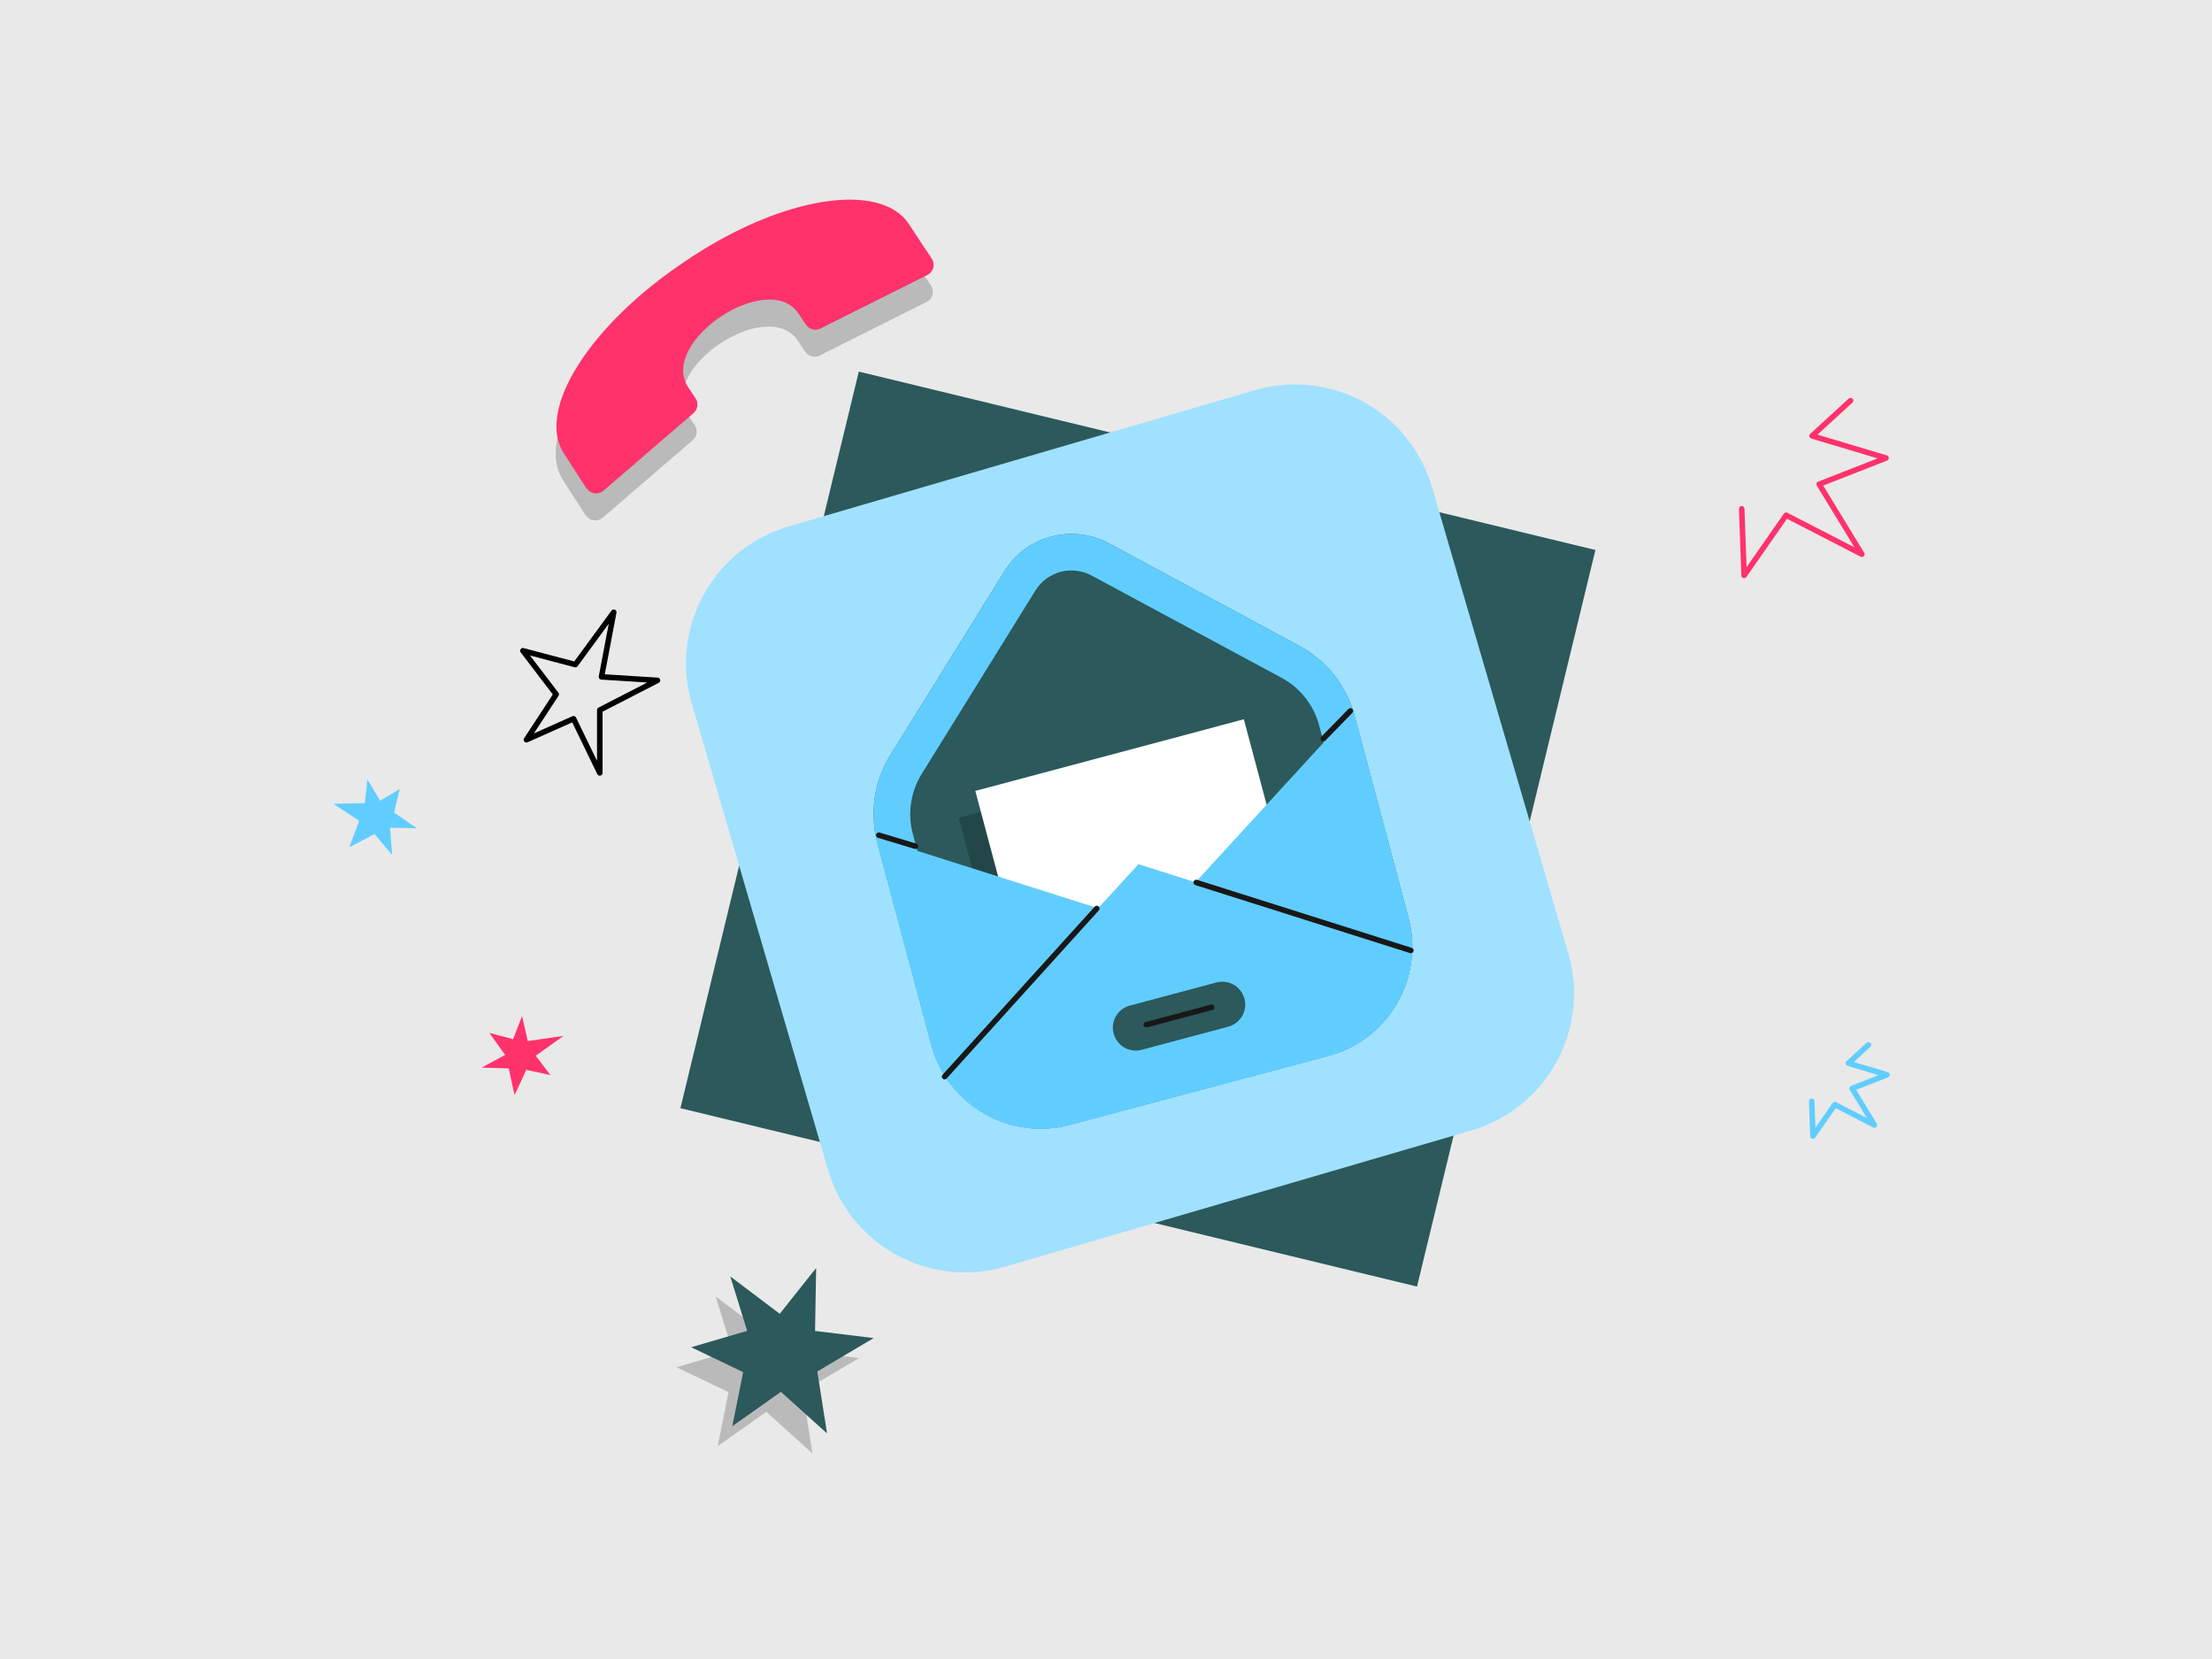 <svg xmlns="http://www.w3.org/2000/svg" height="1200" width="1600" version="1.1" xmlns:xlink="http://www.w3.org/1999/xlink" xmlns:svgjs="http://svgjs.com/svgjs"><rect fill="#e9e9e9" width="1600" height="1200"></rect><g><path d="M435.97 374.48L501.14 318.33C504.23 315.66 504.91 311.03 502.57 307.59L501.37 305.82 497.78 300.42C474.64 267.29 555.26 213.61 577.12 246.46L581.21 252.63 582.42 254.41C584.68 257.83 589.2 258.99 592.86 257.2L670.31 218.4C674.36 216.36 675.94 211.43 673.9 207.38 673.71 207.08 673.6 206.81 673.41 206.52L673.35 206.42 667.17 197.19 662.02 189.36 656.87 181.53C635.94 150.14 563.82 161.62 494.87 208.65 426.2 254.4 386.63 316.42 407.5 347.71L423.67 372.87 423.79 372.73C426.22 376.53 431.35 377.57 435.07 375.12 435.46 374.87 435.76 374.69 435.97 374.48Z" fill="#000000" opacity="0.2" stroke-width="4" stroke="none"></path><path d="M436.51 354.96L501.67 298.81C504.77 296.14 505.45 291.52 503.11 288.07L501.91 286.3 498.31 280.9C475.18 247.77 555.8 194.09 577.66 226.94L581.75 233.12 582.95 234.89C585.22 238.32 589.74 239.47 593.4 237.68L670.84 198.88C674.89 196.84 676.48 191.91 674.43 187.86 674.25 187.57 674.14 187.29 673.95 187L673.89 186.9 667.71 177.67 662.55 169.84 657.4 162.01C636.48 130.62 564.36 142.11 495.41 189.13 426.74 234.88 387.17 296.9 408.03 328.2L424.21 353.35 424.33 353.21C426.76 357.01 431.89 358.05 435.61 355.6 436 355.35 436.29 355.17 436.51 354.96Z" fill="#ff326c" opacity="1" stroke-width="4" stroke="none"></path></g><g><path d="M1154 397.83L621.2 268.79 492.16 801.58 1024.96 930.62 1154 397.83Z" fill="#2c595b" opacity="1" stroke-width="4" stroke="none"></path></g><g><path d="M570.51 380.76L907.74 282.21C962.51 266.21 1019.82 297.59 1035.82 352.37L1134.37 689.6C1150.38 744.37 1118.99 801.67 1064.22 817.68L726.99 916.22C672.21 932.23 614.91 900.84 598.9 846.07L500.36 508.84C484.35 454.07 515.85 396.73 570.51 380.76Z" fill="#a0e1ff" opacity="1" stroke-width="4" stroke="none"></path></g><g><path d="M1259.82 368.01L1261.58 416.23 1291.96 372.66 1346.74 400.89 1315.85 350.24 1364.21 331.3 1310.69 315.3 1338.55 289.79" stroke="#ff326c" stroke-width="4" stroke-linecap="round" stroke-linejoin="round" opacity="1" fill="none"></path></g><g><path d="M529.85 977.11L489.35 988.96 526.96 1006.96 519.13 1046.05 554.27 1021.21 587.65 1051.27 580.59 1006.46 621.38 982.33 578.97 977.18 579.74 931.66 553.42 964.76 517.64 937.73 529.85 977.11Z" fill="#000000" opacity="0.2" stroke-width="4" stroke="none"></path><path d="M540.44 962.64L499.93 974.5 537.54 992.49 529.71 1031.58 564.85 1006.75 598.23 1036.81 591.17 992 631.96 967.86 589.55 962.71 590.33 917.2 564.01 950.29 528.23 923.27 540.44 962.64Z" fill="#2c595b" opacity="1" stroke-width="4" stroke="none"></path></g><g><path d="M263.89 580.91L265.81 563.91 274.98 579.17 289.12 570.73 285.06 587.75 301.42 599.09 282.12 598.69 283.64 618.4 270.96 603.3 252.63 612.85 259.8 593.68 241 581.38 263.89 580.91Z" fill="#61cdff" opacity="1" stroke-width="4" stroke="none"></path></g><g><path d="M1310.45 796.58L1311.37 821.74 1327.22 799 1355.8 813.74 1339.68 787.31 1364.92 777.42 1336.99 769.07 1351.53 755.76" stroke="#61cdff" stroke-width="4" stroke-linecap="round" stroke-linejoin="round" opacity="1" fill="none"></path></g><g><path d="M407.59 749.31L387.52 763.63 398.09 777.62 380.68 773.84 372.19 792.15 367.98 772.83 348.38 772.19 365.36 763.09 354.02 747.15 371.15 751.65 377.62 734.92 381.72 753.01 407.59 749.31Z" fill="#ff326c" opacity="1" stroke-width="4" stroke="none"></path></g><g><path d="M726.58 413.18L644.07 546.11C632.25 565.13 628.89 588.18 634.66 609.79L673.65 755.7C685.28 799.3 730.13 825.33 773.83 813.61L960.75 763.76C1004.45 752.14 1030.39 707.29 1018.77 663.58L979.77 517.68C974.01 496.07 959.5 477.72 939.81 467.16L802.07 393C775.47 378.79 742.43 387.53 726.58 413.18Z" fill="#2c595b" opacity="1" stroke-width="4" stroke="none"></path><path d="M767.11 413.66C774.6 411.64 782.58 412.6 789.49 416.25L927.23 490.4C940.48 497.6 950.19 509.9 954.12 524.5L993.12 670.5C1001 700.08 983.42 730.34 953.93 738.31L766.92 788.06C737.34 795.94 707.08 778.36 699.11 748.88L660.21 602.97C656.36 588.37 658.67 572.91 666.55 560.04L748.96 427.1C753.09 420.48 759.52 415.67 767.11 413.66ZM760.29 388.11C746.27 391.85 734.26 400.78 726.58 413.18L644.07 546.11C632.25 565.13 628.89 588.18 634.66 609.79L673.65 755.7C685.28 799.3 730.13 825.33 773.83 813.61L960.75 763.76C1004.45 752.14 1030.39 707.29 1018.77 663.58L979.77 517.68C974.01 496.07 959.5 477.72 939.81 467.16L802.07 393C789.2 386.09 774.32 384.36 760.29 388.11Z" fill="#61cdff" opacity="1" stroke-width="4" stroke="none"></path><path d="M887.69 539.77L693.45 591.6 742.88 776.83 937.12 725.01 887.69 539.77Z" fill="#000000" opacity="0.2" stroke-width="4" stroke="none"></path><path d="M899.7 520.27L705.46 572.09 754.88 757.33 949.12 705.51 899.7 520.27Z" fill="#ffffff" opacity="1" stroke-width="4" stroke="none"></path><path d="M835.5 670.02L633.6 605.95 673.56 755.6C685.18 799.21 730.03 825.24 773.74 813.52L960.56 763.67C1004.26 752.05 1030.2 707.19 1018.57 663.58L978.62 513.93 835.5 670.02Z" fill="#61cdff" opacity="1" stroke-width="4" stroke="none"></path><path d="M823.49 625.07L683.35 778.08C702.47 808.43 739.06 822.84 773.74 813.62L960.56 763.67C995.23 754.45 1019.82 723.71 1021.26 687.88L823.49 625.07Z" fill="#61cdff" opacity="1" stroke-width="4" stroke="none"></path><path d="M817.25 727.36L879.87 710.65C888.71 708.25 897.74 713.53 900.14 722.37 902.54 731.2 897.26 740.23 888.42 742.63L825.8 759.35C816.96 761.75 807.93 756.46 805.53 747.63 803.13 738.69 808.41 729.67 817.25 727.36Z" fill="#2c595b" opacity="1" stroke-width="4" stroke="none"></path><path d="M829.16 741.19L876.42 728.61" stroke="#181818" stroke-width="4" stroke-linecap="round" stroke-linejoin="round" opacity="1" fill="none"></path><path d="M683.26 778.75L793.33 657.15" stroke="#181818" stroke-width="4" stroke-linecap="round" stroke-linejoin="round" opacity="1" fill="none"></path><path d="M865.28 638.32L1020.5 687.5" stroke="#181818" stroke-width="4" stroke-linecap="round" stroke-linejoin="round" opacity="1" fill="none"></path><path d="M662.13 612.1L635.71 604.13" stroke="#181818" stroke-width="4" stroke-linecap="round" stroke-linejoin="round" opacity="1" fill="none"></path><path d="M957.2 534.3L976.79 514.22" stroke="#181818" stroke-width="4" stroke-linecap="round" stroke-linejoin="round" opacity="1" fill="none"></path></g><g><path d="M378.23 470.7L416.18 480.72 443.94 442.85 435.07 489.59 475.56 492.13 433.84 513.57V559.07L414.86 519.89 380.78 535.09 402.3 502.23 378.23 470.7Z" stroke="#000000" stroke-width="4" stroke-linecap="round" stroke-linejoin="round" opacity="1" fill="none"></path></g></svg>